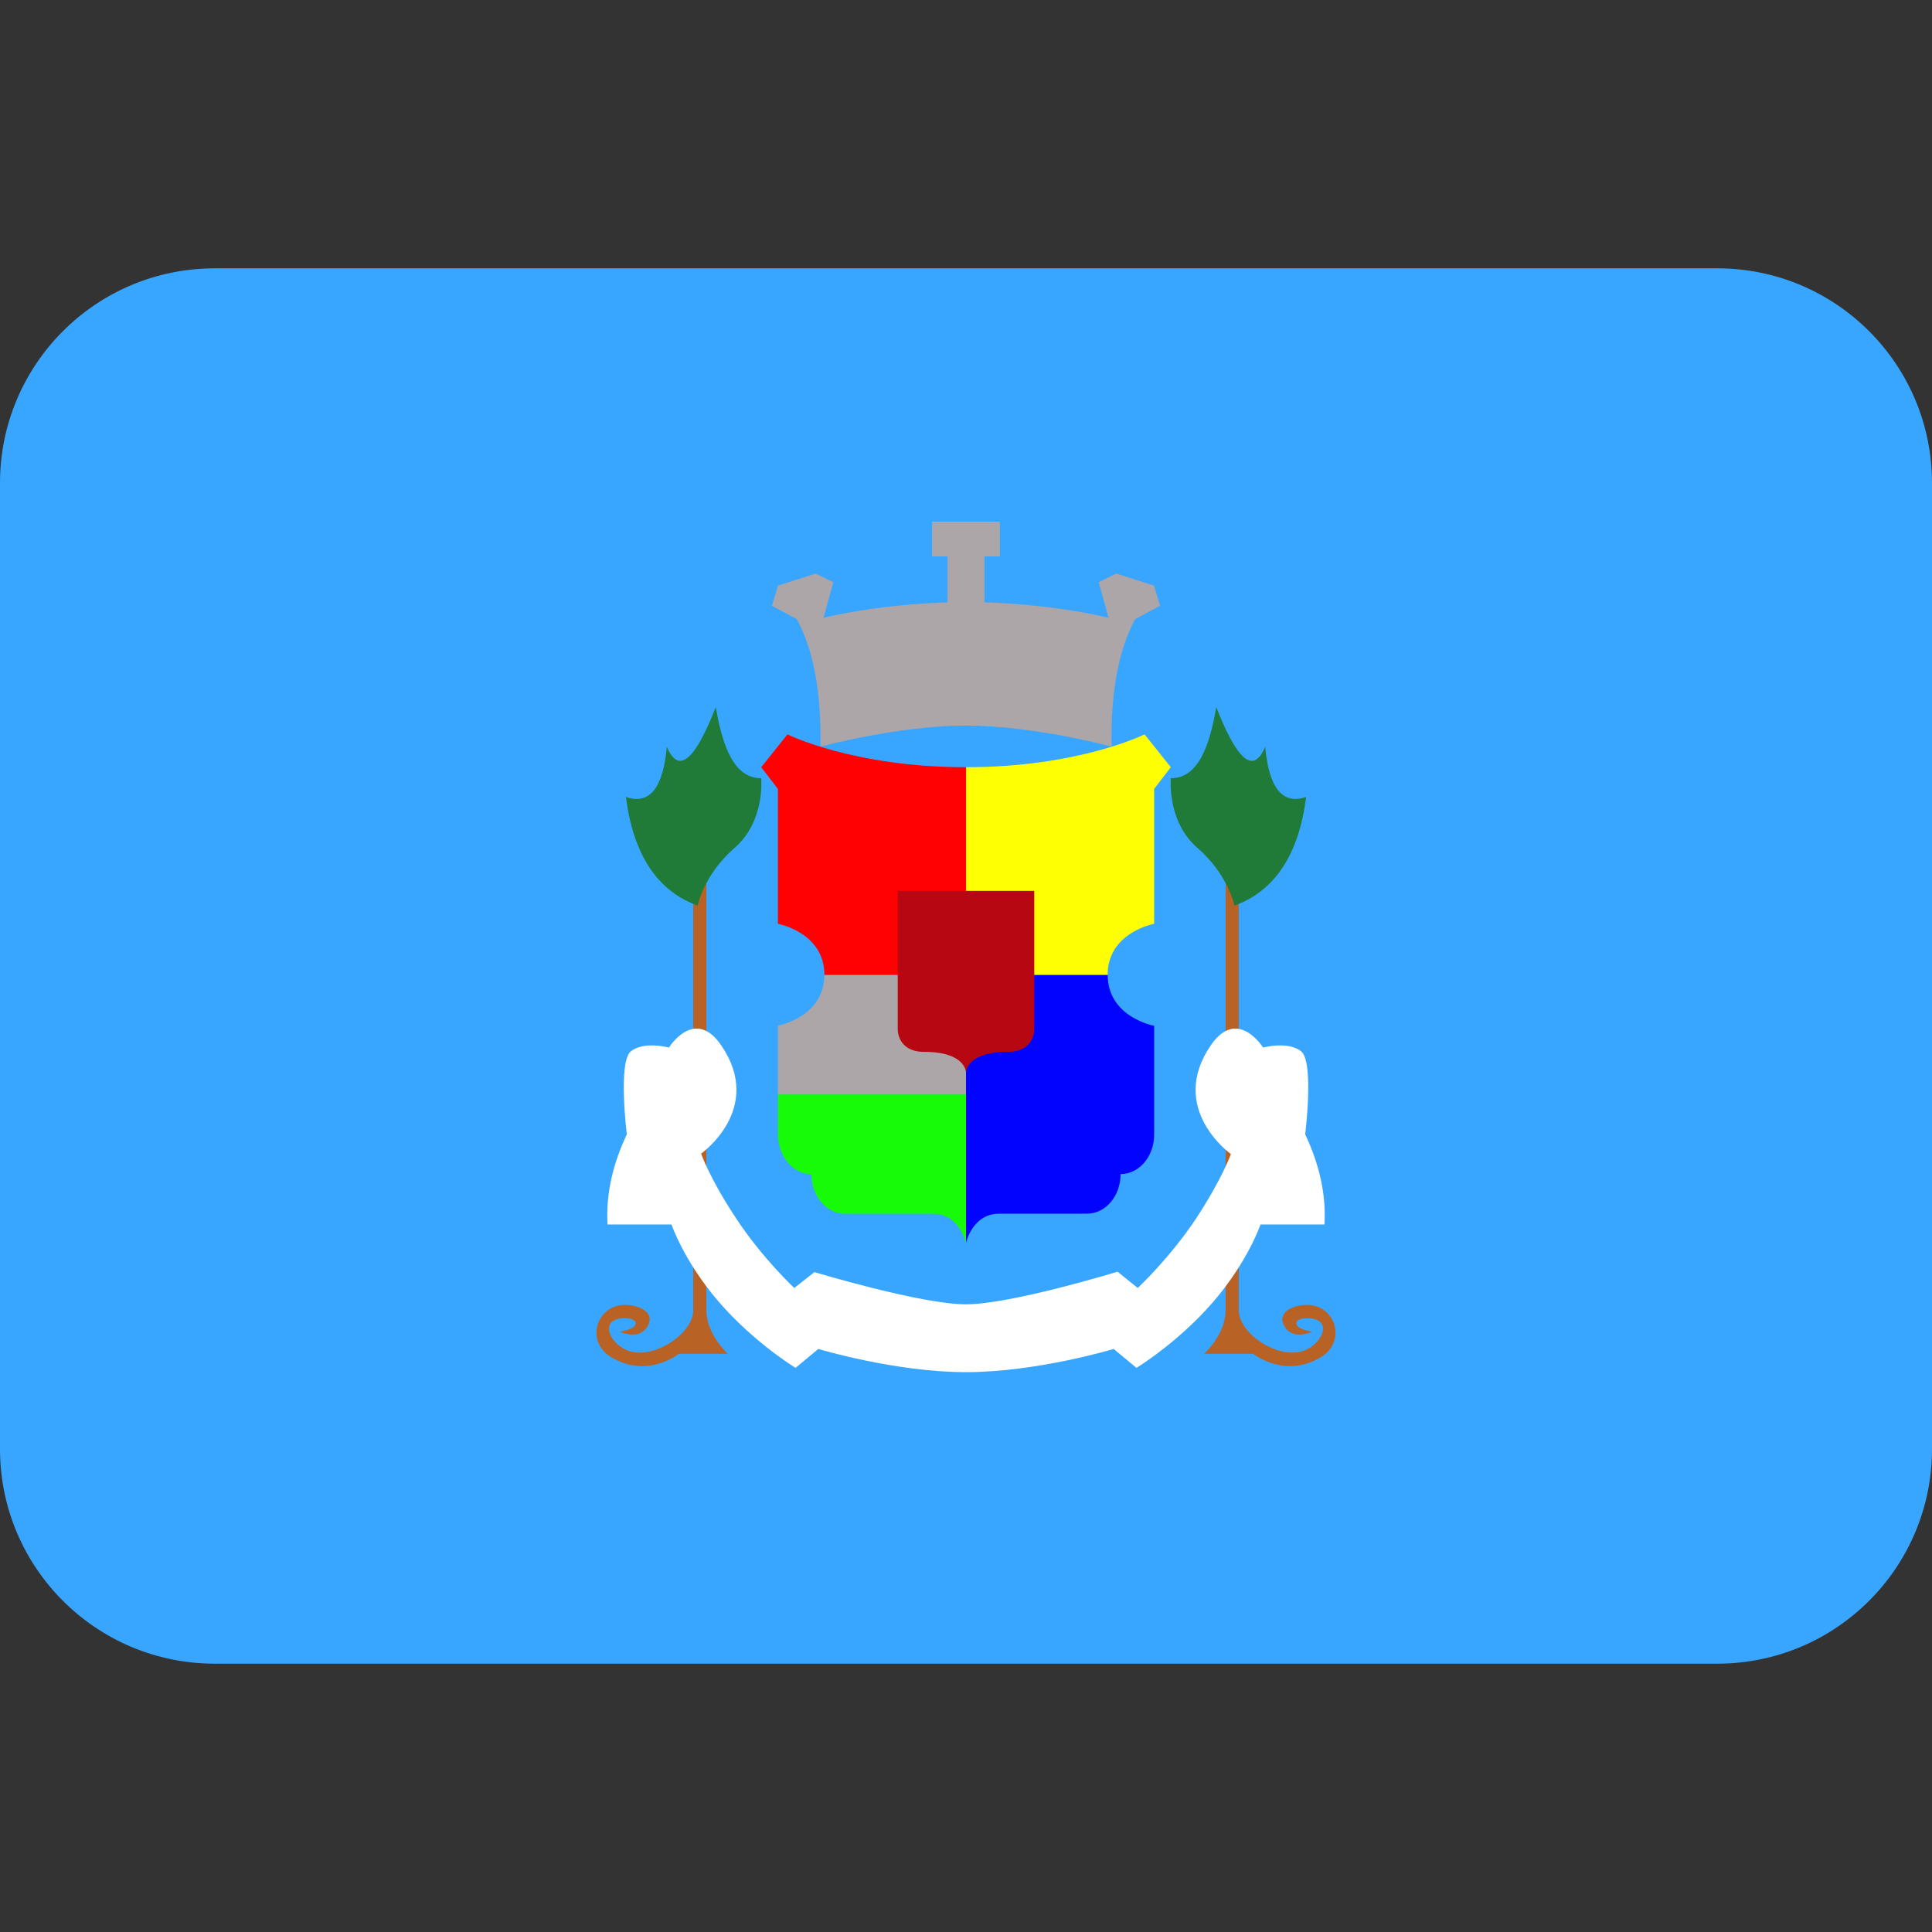 <svg xmlns="http://www.w3.org/2000/svg" viewBox="0 0 45 45"><rect x="0" y="0" width="45" height="45" fill="#333333" stroke="none"/><path fill="#38a6ff" d="m 45,33.75 c 0,2.761 -2.239,5 -5,5 H 5 c -2.761,0 -5,-2.239 -5,-5 v -22.5 c 0,-2.761 2.239,-5 5,-5 h 35 c 2.761,0 5,2.239 5,5 z"/><path fill="#0202ff" d="m 23.267,28.27 c -0.615,0 -0.767,0.676 -0.767,0.676 v -6.241 h 3.3 c 0,0.989 1.083,1.189 1.083,1.189 v 2.531 c 0,0.51 -0.35,0.922 -0.782,0.922 0,0.51 -0.35,0.922 -0.782,0.922 z"/><path fill="#17fb08" d="m 22.5,25.49 v 3.46 c 0,0 -0.15,-0.68 -0.77,-0.68 h -2.05 c -0.43,0 -0.78,-0.41 -0.78,-0.92 -0.43,0 -0.78,-0.42 -0.78,-0.93 v -0.93 z"/><path fill="#aca6a8" d="m 22.5,22.71 v 2.78 h -4.38 v -1.6 c 0,0 1.08,-0.2 1.08,-1.18 z"/><path fill="#ffff04" d="m 22.5,17.87 c 2.625,0 4.159,-0.765 4.159,-0.765 l 0.611,0.765 -0.388,0.506 v 3.141 c 0,0 -1.083,0.2 -1.083,1.189 h -3.3 z"/><path fill="#ff0103" d="m 22.5,17.87 c -2.625,0 -4.159,-0.765 -4.159,-0.765 l -0.611,0.765 0.389,0.506 v 3.141 c 0,0 1.083,0.2 1.083,1.189 h 3.3 v -4.836 z"/><path fill="#b70712" d="m 24.09,20.75 v 3.22 c 0,0 0.02,0.53 -0.62,0.53 -0.97,0 -0.97,0.48 -0.97,0.48 0,0 0,-0.48 -0.97,-0.48 -0.64,0 -0.62,-0.53 -0.62,-0.53 v -3.22 z"/><path fill="#aca6a8" d="m 27.02,14.11 -0.58,0.31 c -0.4,0.74 -0.57,1.74 -0.55,2.97 0,0 -1.81,-0.49 -3.39,-0.49 -1.58,0 -3.39,0.49 -3.39,0.49 0.02,-1.23 -0.15,-2.23 -0.55,-2.97 l -0.58,-0.31 0.14,-0.47 0.88,-0.28 0.41,0.2 -0.23,0.83 c 0.97,-0.23 2.01,-0.33 2.89,-0.36 v -1.07 h -0.36 v -0.81 h 1.58 v 0.81 h -0.36 v 1.07 c 0.88,0.03 1.92,0.13 2.89,0.36 l -0.23,-0.83 0.41,-0.2 0.88,0.28 z"/><path fill="#b86225" d="m 28.852,20.57 c 0,0 0,9.406 0,9.947 0,0.541 0.9,1.141 1.489,0.953 0.46,-0.147 0.735,-0.765 0.106,-0.765 -0.174,0 -0.316,0.064 -0.226,0.18 0.071,0.091 0.34,0.133 0.34,0.133 0,0 -0.435,0.207 -0.635,-0.111 -0.211,-0.338 0.189,-0.514 0.517,-0.514 0.659,0 0.935,0.85 0.321,1.219 -0.848,0.51 -1.577,-0.08 -1.577,-0.08 h -1.14 c 0,0 0.499,-0.45 0.499,-1.012 0,-0.562 0,-9.949 0,-9.949 z m -12.705,0 c 0,0 0,9.406 0,9.947 0,0.541 -0.9,1.141 -1.489,0.953 -0.46,-0.147 -0.735,-0.765 -0.106,-0.765 0.174,0 0.316,0.064 0.226,0.18 -0.071,0.091 -0.34,0.133 -0.34,0.133 0,0 0.435,0.207 0.635,-0.111 0.211,-0.338 -0.189,-0.514 -0.517,-0.514 -0.659,0 -0.935,0.85 -0.321,1.219 0.848,0.51 1.577,-0.08 1.577,-0.08 h 1.14 c 0,0 -0.499,-0.45 -0.499,-1.012 0,-0.562 0,-9.949 0,-9.949 z"/><path fill="#207b38" d="m 27.891,19.75 c -0.719,-0.625 -0.62,-1.625 -0.62,-1.625 0.605,0.007 0.895,-0.682 1.058,-1.656 0.446,1.139 0.844,1.63 1.14,0.925 0.085,0.935 0.388,1.364 0.954,1.169 -0.172,1.344 -0.729,2.188 -1.671,2.531 -0.001,0 -0.141,-0.719 -0.86,-1.344 z m -10.781,0 c 0.719,-0.625 0.62,-1.625 0.62,-1.625 -0.605,0.007 -0.895,-0.682 -1.058,-1.656 -0.446,1.139 -0.844,1.63 -1.14,0.925 -0.085,0.935 -0.388,1.364 -0.953,1.169 0.171,1.344 0.729,2.188 1.671,2.531 -0.001,0 0.14,-0.719 0.859,-1.344 z"/><path fill="#ffffff" d="m 30.85,28.52 h -1.49 c 0,0 -0.29,0.86 -1.1,1.8 -0.83,0.96 -1.79,1.54 -1.79,1.54 l -0.53,-0.44 c 0,0 -1.79,0.54 -3.44,0.54 -1.65,0 -3.44,-0.54 -3.44,-0.54 l -0.53,0.44 c 0,0 -0.96,-0.58 -1.79,-1.54 -0.81,-0.94 -1.1,-1.8 -1.1,-1.8 h -1.49 c -0.04,-0.73 0.13,-1.42 0.45,-2.1 0,0 -0.21,-1.67 0.09,-1.93 0.31,-0.25 0.89,-0.09 0.89,-0.09 0,0 0.6,-0.96 1.22,-0.05 1.01,1.48 -0.47,2.52 -0.47,2.52 0,0 0.2,0.58 0.81,1.5 0.61,0.93 1.36,1.63 1.36,1.63 l 0.47,-0.37 c 0,0 2.48,0.75 3.53,0.75 1.05,0 3.53,-0.76 3.53,-0.76 l 0.47,0.38 c 0,0 0.75,-0.7 1.36,-1.62 0.61,-0.93 0.81,-1.5 0.81,-1.5 0,0 -1.48,-1.05 -0.47,-2.53 0.62,-0.91 1.22,0.05 1.22,0.05 0,0 0.58,-0.16 0.89,0.09 0.3,0.26 0.09,1.93 0.09,1.93 0.32,0.68 0.49,1.37 0.45,2.1 z"/></svg>
